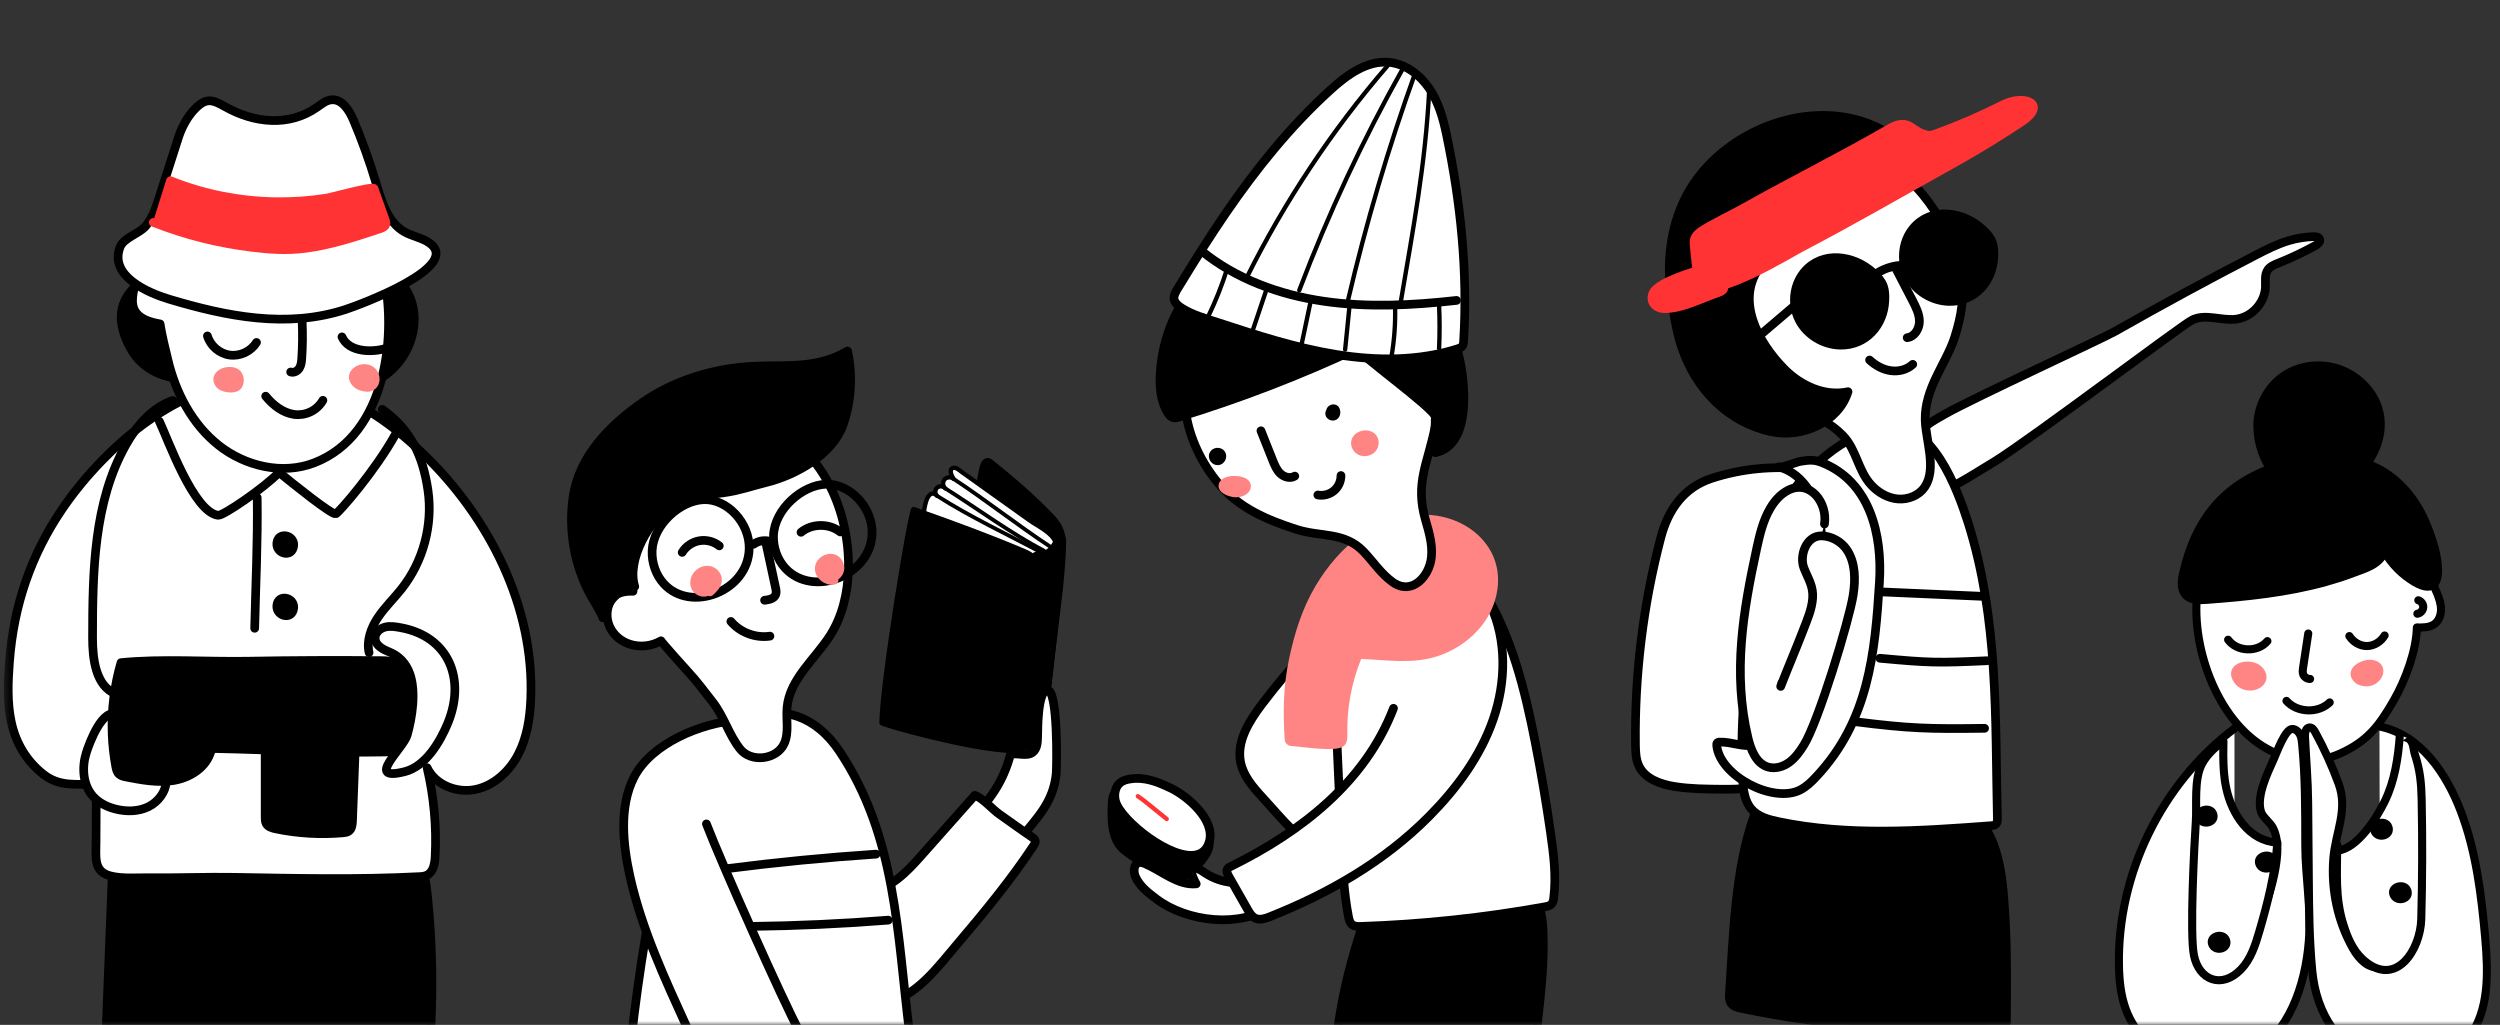 <svg width="322" height="132" viewBox="0 0 322 132" fill="none" xmlns="http://www.w3.org/2000/svg">
<rect x="0" y="0" width="322" height="132" fill="#333333" stroke="none"/>
<g id="Group">
<g id="Group 3">
<mask id="mask0" mask-type="alpha" maskUnits="userSpaceOnUse" x="0" y="0" width="322" height="132">
<rect id="Mask" x="0.5" width="321" height="132" fill="white"/>
</mask>
<g mask="url(#mask0)">
<g id="Group_2">
<g id="Group_3">
<g id="Group_4">
<path id="Path" d="M222.757 127.913C222.729 128.356 222.707 128.838 222.959 129.208C223.245 129.633 223.799 129.774 224.298 129.88C235.316 132.183 247.287 133.187 258.422 131.657C258.45 127.028 258.523 122.555 258.237 117.876C258.058 114.99 257.873 112.064 256.976 109.313C254.41 101.456 243.835 97.555 236.168 97.942C231.225 98.188 227.599 100.352 225.895 105.166C223.463 112.064 223.245 120.656 222.757 127.913Z" fill="black" stroke="black" stroke-width="1.121" stroke-linecap="round" stroke-linejoin="round"/>
<path id="Path_2" d="M232.486 60.455C228.451 59.951 224.309 60.355 220.448 61.615C216.895 62.776 214.861 65.634 213.925 69.198C211.638 77.896 210.534 86.907 210.646 95.902C210.658 96.849 210.691 97.83 211.106 98.682C211.907 100.329 213.886 101.019 215.696 101.304C217.719 101.624 219.776 101.635 221.827 101.652C224.001 101.663 226.305 101.646 228.148 100.492C229.768 99.483 230.777 97.751 231.617 96.037C235.776 87.535 237.182 77.946 237.636 68.492C237.715 66.872 237.76 65.213 237.266 63.672C236.56 61.481 234.61 60.719 232.486 60.455Z" fill="white" stroke="black" stroke-width="1.121" stroke-linecap="round" stroke-linejoin="round"/>
<g id="Group_5">
<path id="Path_3" d="M256.926 59.43C255.99 60.007 255.054 60.579 254.113 61.15C252.308 62.237 248.559 64.563 246.345 63.347C244.087 62.109 244.798 58.41 246.059 56.745C247.219 55.215 248.929 54.218 250.599 53.282C254.488 51.108 270.763 43.62 272.433 42.673C278.401 39.283 284.437 36.004 290.54 32.855C291.896 32.154 293.269 31.454 294.732 31.011C295.774 30.697 296.856 30.518 297.943 30.479C298.263 30.467 298.666 30.518 298.773 30.82C298.896 31.162 298.526 31.465 298.207 31.639C296.665 32.485 295.074 33.241 293.443 33.891C292.939 34.093 292.401 34.306 292.092 34.755C291.661 35.377 291.812 36.206 291.79 36.962C291.722 38.986 290.047 40.835 288.04 41.104C286.135 41.356 284.056 40.353 282.341 41.222C280.923 41.934 261.701 56.471 256.926 59.43Z" fill="white" stroke="black" stroke-width="1.121" stroke-linecap="round" stroke-linejoin="round"/>
<g id="Group_6">
<path id="Path_4" d="M227.481 70.33C228.075 68.519 228.81 66.76 229.746 65.101C232.385 60.41 237.412 55.921 242.815 54.941C248.805 53.853 252.123 63.067 253.479 67.281C257.436 79.784 256.965 92.483 257.262 105.395C257.268 105.659 257.262 105.956 257.077 106.146C256.915 106.309 256.657 106.337 256.427 106.353C247.304 107.032 238.04 107.698 229.084 105.832C227.812 105.569 226.473 105.205 225.61 104.235C224.668 103.176 224.517 101.652 224.45 100.239C224.259 96.311 224.365 92.371 224.758 88.459C225.133 84.727 225.234 80.888 225.856 77.195C226.237 74.88 226.747 72.566 227.481 70.33Z" fill="white" stroke="black" stroke-width="1.121" stroke-linecap="round" stroke-linejoin="round"/>
<path id="Path_5" d="M233.063 63.279C232.15 61.777 230.777 60.556 229.09 60.135C229.622 60.27 231.309 59.513 231.937 59.413C233.002 59.244 233.657 59.183 234.627 59.564C240.87 62.013 242.45 68.872 242.075 74.936C241.498 84.239 240.663 92.875 233.909 100.065C233.304 100.71 232.654 101.337 231.87 101.741C228.412 103.523 221.53 99.976 221.115 96.03C221.098 95.896 221.104 95.739 221.21 95.649C221.283 95.593 221.378 95.582 221.474 95.582C223.049 95.526 224.517 96.299 226.086 95.941C227.537 95.61 229.706 94.562 230.681 93.424C231.332 92.662 231.645 91.681 231.926 90.723C233.792 84.346 234.722 77.688 234.677 71.041C234.66 68.839 234.532 66.586 233.702 64.54C233.523 64.103 233.31 63.683 233.063 63.279Z" fill="white" stroke="black" stroke-width="1.121" stroke-linecap="round" stroke-linejoin="round"/>
</g>
<path id="Path_6" d="M252.543 35.225C253.065 38.095 252.672 40.605 251.742 43.492C250.672 46.809 247.881 49.981 247.965 54.072C248.021 56.656 249.489 60.377 247.909 62.719C247.175 63.812 245.779 64.373 244.462 64.266C243.145 64.16 241.923 63.454 241.027 62.484C239.295 60.618 239.149 57.967 237.384 56.123C235.815 54.481 233.691 53.478 231.64 52.576C227.123 50.592 225.032 48.143 222.936 43.704C220.246 38.005 220.471 30.86 224.068 25.681C227.302 21.03 233.909 18.317 239.48 19.578C245.824 21.013 250.66 27.979 252.246 33.914C252.364 34.368 252.465 34.799 252.543 35.225Z" fill="white" stroke="black" stroke-width="1.121" stroke-linecap="round" stroke-linejoin="round"/>
<path id="Path_7" d="M231.152 39.21C231.219 39.899 231.41 40.577 231.729 41.199C232.716 43.127 234.829 44.405 236.997 44.455C240.354 44.528 242.635 41.849 242.764 38.722C242.792 38.089 242.787 37.439 242.568 36.839C242.321 36.178 241.828 35.64 241.307 35.163C238.757 32.821 234.655 32.272 232.346 35.085C231.416 36.228 231.006 37.747 231.152 39.21Z" fill="black" stroke="black" stroke-width="1.121" stroke-linecap="round" stroke-linejoin="round"/>
<path id="Path_8" d="M245.185 33.577C245.252 34.267 245.443 34.945 245.762 35.567C246.749 37.495 248.861 38.772 251.03 38.823C254.387 38.896 256.668 36.217 256.797 33.09C256.825 32.456 256.819 31.806 256.601 31.207C256.354 30.545 255.861 30.007 255.34 29.531C252.79 27.189 248.688 26.639 246.379 29.453C245.443 30.59 245.039 32.115 245.185 33.577Z" fill="black" stroke="black" stroke-width="1.121" stroke-linecap="round" stroke-linejoin="round"/>
<path id="Path_9" d="M240.803 35.931C241.867 34.922 243.28 34.295 244.742 34.183" stroke="black" stroke-width="1.121" stroke-linecap="round" stroke-linejoin="round"/>
<path id="Path_10" d="M244.053 34.317C244.815 35.786 245.572 37.248 246.334 38.717C246.771 39.563 247.225 40.454 247.219 41.407C247.214 42.359 246.592 43.385 245.645 43.492" stroke="black" stroke-width="1.121" stroke-linecap="round" stroke-linejoin="round"/>
<path id="Path_11" d="M240.803 46.372C241.559 47.061 242.49 47.594 243.504 47.739C244.518 47.891 245.617 47.627 246.362 46.927" stroke="black" stroke-width="1.121" stroke-linecap="round" stroke-linejoin="round"/>
<path id="Path_12" d="M228.16 55.608C232.144 56.459 236.829 54.346 238.023 50.452C235.07 51.102 231.959 49.689 229.83 47.537C226.461 44.13 223.368 38.537 226.826 34.183C229.813 30.422 235.064 28.926 239.284 27.071C241.262 26.202 243.078 25.3 244.445 24.213C245.118 23.68 245.774 23.041 245.981 22.212C246.143 21.545 245.992 20.839 245.729 20.206C244.731 17.829 242.271 16.395 239.816 15.621C232.077 13.172 222.796 16.888 218.223 23.54C215.427 27.609 214.575 32.804 215.197 37.696C215.483 39.932 215.886 42.6 216.598 44.713C218.414 50.121 222.527 54.403 228.16 55.608Z" fill="black" stroke="black" stroke-width="1.121" stroke-linecap="round" stroke-linejoin="round"/>
<path id="Path_13" d="M216.828 39.35C218.38 38.89 219.944 38.15 221.345 37.674C221.625 37.579 221.944 37.439 222.023 37.147C222.068 36.979 222.023 36.805 221.973 36.637C221.804 36.06 221.597 35.494 221.35 34.945C221.227 34.665 221.065 34.368 220.773 34.278C220.555 34.211 220.319 34.289 220.106 34.368C218.767 34.855 217.377 35.197 216.06 35.741C215.203 36.094 213.241 36.884 212.882 37.82C212.451 38.957 213.353 39.753 214.373 39.753C215.175 39.759 215.998 39.596 216.828 39.35Z" fill="#FF3333" stroke="#FF3333" stroke-width="1.121" stroke-linecap="round" stroke-linejoin="round"/>
<path id="Path_14" d="M224.791 26.679C223.004 27.682 221.093 28.556 219.361 29.615C218.862 29.918 218.369 30.327 218.229 30.893C218.156 31.184 218.19 31.487 218.223 31.784C218.307 32.58 218.391 33.376 218.475 34.166C218.565 35.018 218.677 35.92 219.204 36.598C220.784 38.621 230.609 32.597 232.071 31.835C238.695 28.382 245.152 24.616 251.68 20.996C254.628 19.36 257.526 17.572 260.344 15.717C263.847 13.408 260.765 12.091 257.991 13.492C255.183 14.915 252.286 16.171 249.327 17.241C249.03 17.348 248.716 17.454 248.402 17.421C246.177 17.146 246.026 15.022 243.397 16.546C237.3 20.071 230.962 23.21 224.791 26.679Z" fill="#FF3333" stroke="#FF3333" stroke-width="1.121" stroke-linecap="round" stroke-linejoin="round"/>
<g id="Path_15">
<path d="M229.51 87.916C229.46 88.078 229.404 88.247 229.353 88.409C230.295 85.977 231.326 83.578 232.262 81.146C232.766 79.829 233.366 78.484 233.467 77.061C233.584 75.491 232.884 74.539 232.346 73.16C231.729 71.574 232.643 68.968 234.627 69.019C235.888 69.047 237.149 69.747 237.855 70.784C238.992 72.454 238.998 74.645 238.69 76.64C238.191 79.863 234.19 93.021 232.34 95.958C231.825 96.782 231.253 97.594 230.474 98.172C229.695 98.749 228.67 99.068 227.734 98.799C226.187 98.351 225.503 96.574 225.133 95.005C223.166 86.689 224.5 78.792 226.271 70.616C226.658 68.834 227.089 67.023 228.014 65.454C228.574 64.501 229.331 63.639 230.317 63.14C233.119 61.722 235.417 64.748 234.991 67.494" fill="white"/>
<path d="M229.51 87.916C229.46 88.078 229.404 88.247 229.353 88.409C230.295 85.977 231.326 83.578 232.262 81.146C232.766 79.829 233.366 78.484 233.467 77.061C233.584 75.491 232.884 74.539 232.346 73.16C231.729 71.574 232.643 68.968 234.627 69.019C235.888 69.047 237.149 69.747 237.855 70.784C238.992 72.454 238.998 74.645 238.69 76.64C238.191 79.863 234.19 93.021 232.34 95.958C231.825 96.782 231.253 97.594 230.474 98.172C229.695 98.749 228.67 99.068 227.734 98.799C226.187 98.351 225.503 96.574 225.133 95.005C223.166 86.689 224.5 78.792 226.271 70.616C226.658 68.834 227.089 67.023 228.014 65.454C228.574 64.501 229.331 63.639 230.317 63.14C233.119 61.722 235.417 64.748 234.991 67.494" stroke="black" stroke-width="1.121" stroke-linecap="round" stroke-linejoin="round"/>
</g>
<path id="Path_16" d="M242.428 76.242C247.83 76.478 250.1 76.578 255.502 76.814" stroke="black" stroke-width="1.121" stroke-linecap="round" stroke-linejoin="round"/>
<path id="Path_17" d="M242.131 84.783C248.475 85.371 249.551 85.394 255.912 85.102" stroke="black" stroke-width="1.121" stroke-linecap="round" stroke-linejoin="round"/>
<path id="Path_18" d="M238.864 92.943C245.987 93.845 248.436 93.901 255.615 93.806" stroke="black" stroke-width="1.121" stroke-linecap="round" stroke-linejoin="round"/>
</g>
<path id="Path_19" d="M232.598 38.128C229.79 40.521 226.977 42.914 224.169 45.312" stroke="black" stroke-width="1.121" stroke-linecap="round" stroke-linejoin="round"/>
</g>
<g id="Group_7">
<g id="Group_8">
<g id="Path_20">
<path d="M14.522 111.112C14.197 119.333 13.872 127.554 13.547 135.776C13.524 136.381 13.513 137.042 13.754 137.513C14.001 137.984 14.427 138.101 14.819 138.186C26.604 140.668 38.519 141.666 50.411 141.167C51.706 141.111 53.123 140.971 54.076 139.609C55.007 138.292 55.242 136.196 55.376 134.251C55.808 127.963 55.701 121.586 55.051 115.343C54.878 113.667 54.603 111.84 53.723 110.837C53.135 110.164 52.378 109.991 51.65 109.862C39.382 107.704 26.885 113.297 14.69 110.271" fill="black"/>
<path d="M14.522 111.112C14.197 119.333 13.872 127.554 13.547 135.776C13.524 136.381 13.513 137.042 13.754 137.513C14.001 137.984 14.427 138.101 14.819 138.186C26.604 140.668 38.519 141.666 50.411 141.167C51.706 141.111 53.123 140.971 54.076 139.609C55.007 138.292 55.242 136.196 55.376 134.251C55.808 127.963 55.701 121.586 55.051 115.343C54.878 113.667 54.603 111.84 53.723 110.837C53.135 110.164 52.378 109.991 51.65 109.862C39.382 107.704 26.885 113.297 14.69 110.271" stroke="black" stroke-width="1.121" stroke-linecap="round" stroke-linejoin="round"/>
</g>
<path id="Path_21" d="M7.987 65.6C4.053 71.4 1.772 77.868 1.217 85.248C1.021 87.838 0.909 90.466 1.453 93.005C2.03 95.683 3.397 97.987 5.544 99.696C7.629 101.355 9.797 100.991 12.398 100.996C12.386 103.423 12.381 105.855 12.37 108.282C12.364 110.428 12.017 112.238 14.202 112.81C15.771 113.219 17.71 113.028 19.319 113.051C22.934 113.096 26.554 112.939 30.169 113C38.076 113.141 46.023 113.32 53.931 112.916C54.3 112.9 54.676 112.877 55.007 112.709C55.825 112.3 56.004 111.229 56.049 110.316C56.245 106.483 55.892 102.616 55.012 98.878C56.06 101.091 58.823 102.179 61.222 101.686C63.62 101.192 65.598 99.365 66.731 97.197C67.868 95.028 68.255 92.54 68.361 90.096C68.882 78.221 63.037 66.648 54.463 58.41C49.974 54.089 44.549 50.48 38.429 49.253C28.751 47.313 19.56 52.654 13.053 59.402C11.137 61.386 9.45 63.448 7.987 65.6Z" fill="white" stroke="black" stroke-width="1.121" stroke-linecap="round" stroke-linejoin="round"/>
<path id="Path_22" d="M11.114 96.95C10.515 98.856 10.666 101.125 12.011 102.605C12.768 103.434 13.827 103.944 14.914 104.213C16.298 104.561 17.817 104.538 19.1 103.916C20.384 103.288 21.376 101.988 21.409 100.565C21.404 100.912 18.719 99.668 18.517 99.511C17.481 98.721 16.875 97.656 16.567 96.406C16.304 95.319 16.231 92.741 15.149 92.097C13.272 90.987 11.546 95.588 11.114 96.95Z" fill="white" stroke="black" stroke-width="1.121" stroke-linecap="round" stroke-linejoin="round"/>
<path id="Path_23" d="M14.449 94.54C14.499 95.935 14.656 97.325 14.908 98.698C14.976 99.068 15.065 99.46 15.34 99.713C15.586 99.942 15.94 100.015 16.27 100.083C18.271 100.469 20.322 100.856 22.328 100.531C24.34 100.206 26.335 99.018 27.047 97.107C27.131 96.871 27.221 96.614 27.434 96.49C27.579 96.412 27.753 96.412 27.916 96.417C35.1 96.563 42.324 97.006 49.542 96.855C49.985 96.843 50.467 96.821 50.815 96.541C51.168 96.249 51.285 95.762 51.358 95.313C51.717 93.15 53.42 87.019 51.016 85.467C50.473 85.114 49.789 85.097 49.145 85.091C43.428 85.035 37.712 85.058 32.001 85.164C26.632 85.259 20.894 84.822 15.586 85.349C14.718 88.325 14.337 91.441 14.449 94.54Z" fill="black" stroke="black" stroke-width="1.121" stroke-linecap="round" stroke-linejoin="round"/>
<g id="Path_24">
<path d="M34.153 95.611C34.153 98.828 34.153 102.044 34.153 105.267C34.153 105.541 34.159 105.833 34.288 106.079C34.512 106.505 35.044 106.657 35.515 106.757C38.362 107.352 41.299 107.52 44.196 107.262C44.431 107.239 44.678 107.211 44.88 107.088C45.317 106.819 45.384 106.219 45.401 105.71C45.519 102.588 45.636 99.466 45.754 96.35C45.76 96.165 45.765 95.964 45.648 95.818C45.502 95.633 45.238 95.611 45.003 95.605C41.226 95.504 37.449 95.409 33.671 95.308" fill="black"/>
<path d="M34.153 95.611C34.153 98.828 34.153 102.044 34.153 105.267C34.153 105.541 34.159 105.833 34.288 106.079C34.512 106.505 35.044 106.657 35.515 106.757C38.362 107.352 41.299 107.52 44.196 107.262C44.431 107.239 44.678 107.211 44.88 107.088C45.317 106.819 45.384 106.219 45.401 105.71C45.519 102.588 45.636 99.466 45.754 96.35C45.76 96.165 45.765 95.964 45.648 95.818C45.502 95.633 45.238 95.611 45.003 95.605C41.226 95.504 37.449 95.409 33.671 95.308" stroke="black" stroke-width="1.121" stroke-linecap="round" stroke-linejoin="round"/>
</g>
<path id="Path_25" d="M49.593 83.73C49.755 83.814 49.923 83.886 50.086 83.948C51.381 84.453 52.3 85.428 52.776 86.756C53.605 89.076 53.096 92.382 52.445 94.675C51.958 96.401 46.897 100.688 52.092 99.399C54.838 98.721 56.693 95.538 57.697 93.094C59.977 87.501 57.853 81.987 51.605 80.843C50.932 80.72 50.237 80.597 49.576 80.776C48.915 80.95 48.304 81.516 48.315 82.2C48.321 82.906 48.926 83.399 49.593 83.73Z" fill="white" stroke="black" stroke-width="1.121" stroke-linecap="round" stroke-linejoin="round"/>
<path id="Path_26" d="M20.529 54.274C21.662 56.672 24.957 65.975 28.101 66.373C28.74 66.452 34.103 62.781 35.941 60.842C37.886 62.428 42.711 66.312 43.249 66.177C43.58 66.093 48.309 60.696 50.966 55.882" stroke="black" stroke-width="1.121" stroke-linecap="round" stroke-linejoin="round"/>
<path id="Path_27" d="M37.785 70.509C38.16 69.024 36.07 68.425 35.711 69.686C35.28 71.188 37.42 71.944 37.785 70.509Z" fill="black" stroke="black" stroke-width="1.121" stroke-linecap="round" stroke-linejoin="round"/>
<path id="Path_28" d="M37.785 78.54C38.16 77.055 36.07 76.455 35.711 77.716C35.28 79.218 37.42 79.975 37.785 78.54Z" fill="black" stroke="black" stroke-width="1.121" stroke-linecap="round" stroke-linejoin="round"/>
<path id="Path_29" d="M33.128 64.087C33.212 69.697 32.931 75.295 32.803 80.922" stroke="black" stroke-width="1.121" stroke-linecap="round" stroke-linejoin="round"/>
<path id="Path_30" d="M22.256 51.584C19.582 52.481 17.627 54.806 16.237 57.261C12.05 64.67 11.933 73.62 11.921 82.132C11.921 84.929 12.331 88.376 14.931 89.401" stroke="black" stroke-width="1.121" stroke-linecap="round" stroke-linejoin="round"/>
<path id="Path_31" d="M49.234 52.722C52.899 55.316 54.48 58.724 55.124 63.168C55.769 67.612 54.513 72.308 51.728 75.833C50.736 77.089 49.565 78.204 48.679 79.532C47.788 80.86 47.189 82.497 47.536 84.055" stroke="black" stroke-width="1.121" stroke-linecap="round" stroke-linejoin="round"/>
</g>
<g id="Group_9">
<path id="Path_32" d="M16.029 43.15C16.248 43.766 16.55 44.416 16.959 45.111C18.338 47.465 20.888 48.67 23.556 48.816C24.789 48.883 31.587 46.288 31.654 46.339C34.377 48.367 37.51 49.948 40.878 50.379C44.246 50.811 47.861 49.981 50.383 47.712C52.905 45.442 54.099 41.631 52.871 38.465C52.373 37.181 51.515 36.055 50.551 35.074C48.063 32.547 44.728 30.865 41.22 30.355C36.815 29.722 32.371 30.888 28.106 32.171C22.323 33.908 13.575 36.212 16.029 43.15Z" fill="black" stroke="black" stroke-width="1.121" stroke-linecap="round" stroke-linejoin="round"/>
<path id="Path_33" d="M21.617 46.316C22.614 50.558 24.744 54.644 28.162 57.351C31.581 60.057 36.384 61.184 40.452 59.62C49.828 56.028 51.269 42.953 49.257 34.654C47.138 25.922 38.065 23.585 30.236 26.791C27.26 28.013 24.559 30.036 22.833 32.748C22.16 33.807 22.172 34.273 21.135 34.67C20.064 35.08 19.044 34.502 18.075 35.494C17.526 36.055 17.307 36.856 17.172 37.63C17.038 38.386 16.976 39.193 17.301 39.882C17.862 41.071 19.319 41.491 20.619 41.721C20.838 43.211 21.269 44.842 21.617 46.316Z" fill="white" stroke="black" stroke-width="1.121" stroke-linecap="round" stroke-linejoin="round"/>
<g id="Group_10">
<path id="Path_34" d="M26.716 43.268C27.098 44.551 28.28 45.56 29.603 45.733C30.931 45.913 32.332 45.246 33.038 44.108" stroke="black" stroke-width="1.121" stroke-linecap="round" stroke-linejoin="round"/>
<path id="Path_35" d="M44.045 43.391C44.93 45.386 47.906 45.409 49.682 44.882" stroke="black" stroke-width="1.121" stroke-linecap="round" stroke-linejoin="round"/>
</g>
<path id="Path_36" d="M38.917 41.44C38.99 43.01 38.973 44.579 38.866 46.148C38.838 46.585 38.794 47.033 38.564 47.409C38.334 47.784 37.863 48.053 37.437 47.913" stroke="black" stroke-width="1.121" stroke-linecap="round" stroke-linejoin="round"/>
<path id="Path_37" d="M34.221 51.029C35.201 52.234 36.473 53.176 37.869 53.377C39.264 53.579 40.794 52.946 41.59 51.562" stroke="black" stroke-width="1.121" stroke-linecap="round" stroke-linejoin="round"/>
<path id="Path_38" d="M40.861 13.795C41.422 13.403 41.982 12.932 42.666 12.859C44.05 12.713 44.986 14.204 45.53 15.487C46.645 18.121 47.614 20.817 48.433 23.563C49.145 25.962 49.929 28.646 52.115 29.873C53.073 30.411 54.205 30.596 55.135 31.179C59.994 34.239 46.247 39.294 44.504 39.86C36.933 42.331 29.143 40.74 21.807 38.543C19.084 37.725 14.034 35.578 15.458 31.835C15.917 30.624 17.935 30.103 18.77 29.117C19.7 28.018 20.154 26.522 20.585 25.183C21.381 22.694 22.183 20.206 22.979 17.718C23.399 16.407 24.155 14.989 25.125 14.008C26.588 12.523 27.378 12.837 29.037 13.767C32.735 15.841 37.213 16.367 40.861 13.795Z" fill="white" stroke="black" stroke-width="1.121" stroke-linecap="round" stroke-linejoin="round"/>
<g id="Group_11">
<path id="Path_39" d="M28.045 48.877C28.039 49.213 28.258 49.527 28.543 49.706C28.829 49.886 29.171 49.947 29.507 49.981C29.855 50.009 30.236 49.998 30.516 49.785C30.953 49.454 30.931 48.574 30.567 48.177C29.961 47.504 28.061 47.829 28.045 48.877Z" fill="#FF8585" stroke="#FF8585" stroke-width="1.121" stroke-linecap="round" stroke-linejoin="round"/>
<path id="Path_40" d="M46.37 47.56C45.586 47.835 45.087 48.664 45.978 49.443C46.247 49.678 46.6 49.785 46.942 49.852C47.177 49.897 47.424 49.931 47.654 49.847C48.528 49.527 48.517 48.3 47.828 47.762C47.396 47.426 46.836 47.398 46.37 47.56Z" fill="#FF8585" stroke="#FF8585" stroke-width="1.121" stroke-linecap="round" stroke-linejoin="round"/>
</g>
</g>
<g id="Path_41">
<path d="M19.75 28.646C23.982 30.299 28.017 31.308 32.506 31.863C34.809 32.149 37 32.289 39.337 31.986C42.627 31.56 45.793 30.507 48.943 29.464C49.245 29.363 49.587 29.223 49.682 28.921C49.75 28.713 49.671 28.489 49.598 28.288C49.122 26.954 48.646 25.62 48.164 24.286C48.035 23.933 42.717 25.413 42.178 25.497C39.948 25.855 37.684 26.018 35.425 25.979C30.824 25.9 26.235 24.998 21.959 23.277C21.437 24.953 20.91 26.629 20.389 28.304" fill="#FF3333"/>
<path d="M19.75 28.646C23.982 30.299 28.017 31.308 32.506 31.863C34.809 32.149 37 32.289 39.337 31.986C42.627 31.56 45.793 30.507 48.943 29.464C49.245 29.363 49.587 29.223 49.682 28.921C49.75 28.713 49.671 28.489 49.598 28.288C49.122 26.954 48.646 25.62 48.164 24.286C48.035 23.933 42.717 25.413 42.178 25.497C39.948 25.855 37.684 26.018 35.425 25.979C30.824 25.9 26.235 24.998 21.959 23.277C21.437 24.953 20.91 26.629 20.389 28.304" stroke="#FF3333" stroke-width="1.121" stroke-linecap="round" stroke-linejoin="round"/>
</g>
</g>
<g id="Group_12">
<g id="Group_13">
<g id="Group_14">
<path id="Path_42" d="M297.971 63.801C293.942 63.695 290.714 59.615 290.674 54.885C290.652 52.374 291.93 49.948 293.807 48.541C295.685 47.134 298.089 46.708 300.314 47.168C303.396 47.801 306.31 50.435 306.68 53.887C307.039 57.2 305.038 60.349 302.539 62.204C300.992 63.364 299.428 63.84 297.971 63.801Z" fill="black" stroke="black" stroke-width="0.88" stroke-linecap="round" stroke-linejoin="round"/>
<g id="Group_15">
<path id="Path_43" d="M308.328 90.186C309.807 87.619 311.236 83.792 311.292 80.816C312.01 80.832 312.895 80.844 313.517 80.412C314.111 80.003 314.397 79.252 314.403 78.529C314.408 77.806 314.173 77.106 313.904 76.439C312.817 73.738 311.287 71.653 309.095 69.921C307.336 68.531 306.047 66.693 303.794 65.802C299.518 64.11 294.581 64.547 290.613 66.979C288.993 67.971 287.603 69.299 286.511 70.846C286.001 71.569 285.659 72.807 285.065 73.407C283.91 74.573 283.367 73.984 283.098 75.705C281.977 82.788 285.412 92.797 291.969 96.429C295.023 98.121 298.167 98.503 301.39 97.062C304.926 95.471 306.428 93.492 308.328 90.186Z" fill="white" stroke="black" stroke-width="1.04" stroke-linecap="round" stroke-linejoin="round"/>
<path id="Path_44" d="M286.981 82.396C288.125 83.971 290.792 84.066 292.042 82.575" stroke="black" stroke-width="1.04" stroke-linecap="round" stroke-linejoin="round"/>
<path id="Path_45" d="M302.595 81.925C303.116 82.732 304.001 83.225 304.887 83.209C305.772 83.192 306.641 82.671 307.14 81.847" stroke="black" stroke-width="1.04" stroke-linecap="round" stroke-linejoin="round"/>
<path id="Path_46" d="M297.304 81.595C297.08 83.063 296.862 84.531 296.637 86C296.593 86.308 296.548 86.622 296.671 86.913C296.794 87.204 297.147 87.462 297.54 87.445" stroke="black" stroke-width="1.04" stroke-linecap="round" stroke-linejoin="round"/>
<path id="Path_47" d="M294.497 90.275C295.881 91.822 298.576 91.917 300.067 90.472" stroke="black" stroke-width="1.04" stroke-linecap="round" stroke-linejoin="round"/>
<path id="Path_48" d="M288.242 87.687C288.584 88.152 289.167 88.404 289.744 88.426C290.927 88.466 292.019 87.434 291.011 86.314C289.991 85.17 286.813 85.748 288.242 87.687Z" fill="#FF8585" stroke="#FF8585" stroke-width="1.04" stroke-linecap="round" stroke-linejoin="round"/>
<path id="Path_49" d="M304.36 87.832C306.31 88.286 307.403 85.641 305.369 85.501C304.326 85.428 302.443 86.431 303.676 87.529C303.867 87.703 304.119 87.776 304.36 87.832Z" fill="#FF8585" stroke="#FF8585" stroke-width="1.04" stroke-linecap="round" stroke-linejoin="round"/>
</g>
<path id="Path_50" d="M313.635 75.111C314.005 74.595 314.089 73.687 313.971 72.589C313.82 71.126 313.321 69.573 312.805 68.201C311.679 65.202 309.88 62.568 307.151 60.825C303.021 58.191 297.271 58.662 292.944 60.153C286.286 62.451 282.705 67.063 281.187 73.85C280.968 74.813 280.856 75.962 281.54 76.674C282.184 77.347 283.249 77.33 284.179 77.263C289.346 76.881 294.553 76.355 299.557 74.965C300.74 74.634 301.905 74.264 303.054 73.827C304.623 73.227 306.394 72.796 307.134 71.103C308.059 72.678 309.381 74.012 310.95 74.948C312.346 75.777 313.192 75.716 313.635 75.111Z" fill="black" stroke="black" stroke-width="1.04" stroke-linecap="round" stroke-linejoin="round"/>
</g>
<path id="Path_51" d="M311.477 77.313C311.864 77.431 312.139 77.829 312.111 78.232C312.083 78.636 311.752 78.989 311.354 79.05" stroke="black" stroke-width="1.04" stroke-linecap="round" stroke-linejoin="round"/>
</g>
<g id="Path_52">
<path d="M287.8 93.823C278.424 100.901 272.696 112.602 272.92 124.36C272.96 126.288 273.15 128.238 273.823 130.043C274.943 133.069 277.437 135.552 280.464 136.667C283.49 137.782 287.004 137.496 289.817 135.922C294.822 133.114 296.918 126.949 297.377 121.233C297.719 116.979 296.929 113.012 296.923 108.825C296.918 104.499 296.934 100.206 296.525 95.913C296.486 95.482 296.441 95.044 296.256 94.652C296.071 94.26 295.713 93.924 295.281 93.89C294.34 93.811 293.213 97.006 292.854 97.796C292.047 99.584 290.59 102.577 291.218 104.549C291.453 105.3 292.451 105.95 292.804 106.718C293.437 108.08 293.387 109.559 293.202 111.016C292.664 115.287 290.293 120.975 287.805 124.517" fill="white"/>
<path d="M287.8 93.823C278.424 100.901 272.696 112.602 272.92 124.36C272.96 126.288 273.15 128.238 273.823 130.043C274.943 133.069 277.437 135.552 280.464 136.667C283.49 137.782 287.004 137.496 289.817 135.922C294.822 133.114 296.918 126.949 297.377 121.233C297.719 116.979 296.929 113.012 296.923 108.825C296.918 104.499 296.934 100.206 296.525 95.913C296.486 95.482 296.441 95.044 296.256 94.652C296.071 94.26 295.713 93.924 295.281 93.89C294.34 93.811 293.213 97.006 292.854 97.796C292.047 99.584 290.59 102.577 291.218 104.549C291.453 105.3 292.451 105.95 292.804 106.718C293.437 108.08 293.387 109.559 293.202 111.016C292.664 115.287 290.293 120.975 287.805 124.517" stroke="black" stroke-width="1.04" stroke-linecap="round" stroke-linejoin="round"/>
</g>
<g id="Path_53">
<path d="M306.473 93.571C311.825 94.647 315.126 99.719 316.941 104.465C318.931 109.672 319.603 115.276 320.097 120.83C320.489 125.274 320.646 130.161 317.939 133.708C315.445 136.975 310.771 138.259 306.854 137.015C301.244 135.238 298.358 130.62 297.82 125.055C297.439 121.104 297.405 117.131 297.371 113.163C297.343 109.89 297.315 106.617 297.287 103.345C297.265 100.531 297.013 97.69 296.878 94.871C296.856 94.378 296.985 93.7 297.484 93.694C297.814 93.689 298.044 94.019 298.201 94.311C299.361 96.434 300.364 98.643 301.205 100.918C302.471 104.342 300.801 107.172 300.532 110.624C300.218 114.62 301.087 118.717 303.077 122.203C303.816 123.508 305.094 124.887 306.551 124.517" fill="white"/>
<path d="M306.473 93.571C311.825 94.647 315.126 99.719 316.941 104.465C318.931 109.672 319.603 115.276 320.097 120.83C320.489 125.274 320.646 130.161 317.939 133.708C315.445 136.975 310.771 138.259 306.854 137.015C301.244 135.238 298.358 130.62 297.82 125.055C297.439 121.104 297.405 117.131 297.371 113.163C297.343 109.89 297.315 106.617 297.287 103.345C297.265 100.531 297.013 97.69 296.878 94.871C296.856 94.378 296.985 93.7 297.484 93.694C297.814 93.689 298.044 94.019 298.201 94.311C299.361 96.434 300.364 98.643 301.205 100.918C302.471 104.342 300.801 107.172 300.532 110.624C300.218 114.62 301.087 118.717 303.077 122.203C303.816 123.508 305.094 124.887 306.551 124.517" stroke="black" stroke-width="1.04" stroke-linecap="round" stroke-linejoin="round"/>
</g>
<path id="Path_54" d="M304.573 123.783C304.478 123.705 304.382 123.615 304.281 123.525C303.037 122.376 302.354 120.746 301.844 119.132C300.723 115.59 301.031 112.463 301.031 108.803C301.042 109.061 301.053 109.313 301.065 109.571C303.687 109.279 306.131 105.306 307.156 103.21C308.445 100.57 308.888 97.6 309.101 94.669C309.101 94.647 310.222 95.118 310.317 95.202C310.917 95.728 310.805 96.474 311.046 97.197C311.696 99.186 311.864 100.823 311.909 102.952C312.015 108.097 311.998 113.247 311.858 118.397C311.741 122.348 308.647 127.19 304.573 123.783Z" fill="white" stroke="black" stroke-width="1.04" stroke-linecap="round" stroke-linejoin="round"/>
<path id="Path_55" d="M286.359 97.219C286.359 96.636 286.365 96.053 286.376 95.471C285.294 96.25 284.28 97.174 283.641 98.346C282.548 100.335 282.974 103.597 282.823 105.838C282.621 108.775 282.022 120.309 282.582 123.06C283.226 126.232 286.135 127.431 288.629 124.865C289.89 123.565 290.473 121.766 290.983 120.023C292.087 116.268 293.051 112.44 293.325 108.534C289.626 108.304 287.452 104.824 286.746 101.54C286.432 100.133 286.365 98.676 286.359 97.219Z" fill="white" stroke="black" stroke-width="1.04" stroke-linecap="round" stroke-linejoin="round"/>
</g>
<g id="Group_16">
<g id="Group_17">
<g id="Group_18">
<path id="Path_56" d="M162.585 102.688C165.017 105.328 167.371 108.399 170.66 110.019C177.711 113.488 180.44 102.19 180.899 97.336C181.213 94.03 182.788 75.491 176.063 77.52C175.211 77.778 174.471 78.305 173.765 78.837C171.888 80.26 170.218 81.824 168.604 83.528C166.429 85.825 164.384 88.252 162.478 90.779C160.859 92.937 159.262 95.504 159.783 98.155C160.13 99.92 161.363 101.36 162.585 102.688Z" fill="white" stroke="black" stroke-width="1.121" stroke-linecap="round" stroke-linejoin="round"/>
<path id="Path_57" d="M173.149 133.523C181.09 133.618 188.969 134.419 196.899 133.086C197.208 133.035 197.544 132.974 197.751 132.738C197.931 132.531 197.97 132.239 198.003 131.965C198.452 128.019 198.906 124.057 198.754 120.089C198.687 118.302 198.446 116.408 197.303 115.034C196.703 114.317 195.896 113.796 195.033 113.426C193.279 112.675 191.34 112.518 189.435 112.389C186.627 112.199 183.724 112.059 181.073 113C176.999 114.446 176.119 117.119 174.914 120.981C173.692 124.898 172.762 128.91 172.246 132.979C172.23 133.114 172.218 133.265 172.297 133.371C172.392 133.5 172.577 133.512 172.734 133.512C172.874 133.517 173.009 133.517 173.149 133.523Z" fill="black" stroke="black" stroke-width="1.121" stroke-linecap="round" stroke-linejoin="round"/>
<path id="Path_58" d="M172.118 82.104C171.624 85.926 171.949 90.04 172.101 93.374C172.325 98.401 172.555 103.434 172.779 108.461C172.925 111.672 173.07 114.9 173.681 118.061C173.754 118.436 173.849 118.84 174.146 119.081C174.46 119.338 174.903 119.338 175.306 119.322C183.259 119.053 191.189 118.206 199.018 116.789C199.304 116.738 199.612 116.671 199.819 116.464C200.032 116.251 200.088 115.931 200.122 115.628C200.464 112.854 200.116 110.052 199.718 107.284C199.158 103.383 198.502 99.5 197.74 95.638C196.406 88.829 194.714 81.947 191.06 76.046C188.202 71.428 183.864 69.186 178.59 71.686C174.342 73.709 172.689 77.716 172.118 82.104Z" fill="white" stroke="black" stroke-width="1.121" stroke-linecap="round" stroke-linejoin="round"/>
<g id="Group_19">
<g id="Group_20">
<g id="Group_21">
<path id="Path_59" d="M155.406 107.116C155.075 106.348 154.548 105.636 154.044 105.104C151.657 102.593 148.204 101.478 144.932 101.59C144.539 101.601 144.119 101.641 143.811 101.887C143.368 102.24 143.273 102.902 143.245 103.501C143.149 105.558 143.127 108.158 144.859 109.526C146.669 110.955 148.698 112.07 150.822 112.804C151.158 112.922 151.5 113.028 151.847 113.017C153.091 112.984 154.789 110.944 155.417 109.862C155.916 109.01 155.798 108.024 155.406 107.116Z" fill="black" stroke="black" stroke-width="1.121" stroke-linecap="round" stroke-linejoin="round"/>
<path id="Path_60" d="M154.195 110.075C154.929 109.873 155.484 109.357 155.759 108.416C156.571 105.597 152.906 102.503 150.766 101.495C149.079 100.699 147.442 100.032 145.537 100.335C145.105 100.402 144.663 100.52 144.315 100.789C143.609 101.327 143.446 102.369 143.687 103.226C144.377 105.709 150.978 110.955 154.195 110.075Z" fill="white" stroke="black" stroke-width="1.121" stroke-linecap="round" stroke-linejoin="round"/>
</g>
<path id="Path_61" d="M150.272 105.485C149.437 104.807 148.597 104.128 147.762 103.456C147.369 103.142 146.977 102.823 146.557 102.554" stroke="#FF3333" stroke-width="0.56" stroke-linecap="round" stroke-linejoin="round"/>
</g>
<g id="Path_62">
<path d="M163.891 116.643C159.755 119.585 152.901 118.739 148.995 115.825C147.907 115.012 146.77 114.143 146.232 112.894C145.952 112.238 146.019 111.246 146.719 111.1C146.977 111.05 147.246 111.145 147.487 111.246C149.69 112.188 151.69 114.065 154.072 113.841C153.697 113.224 153.45 112.529 153.355 111.812C154.016 111.594 154.677 112.081 155.26 112.468C157.334 113.835 160.085 114.099 162.383 113.146" fill="white"/>
<path d="M163.891 116.643C159.755 119.585 152.901 118.739 148.995 115.825C147.907 115.012 146.77 114.143 146.232 112.894C145.952 112.238 146.019 111.246 146.719 111.1C146.977 111.05 147.246 111.145 147.487 111.246C149.69 112.188 151.69 114.065 154.072 113.841C153.697 113.224 153.45 112.529 153.355 111.812C154.016 111.594 154.677 112.081 155.26 112.468C157.334 113.835 160.085 114.099 162.383 113.146" stroke="black" stroke-width="1.121" stroke-linecap="round" stroke-linejoin="round"/>
</g>
<g id="Path_63">
<path d="M179.481 91.228C175.828 100.721 167.612 107.121 158.488 111.616C158.348 111.683 158.202 111.756 158.118 111.885C157.917 112.171 158.09 112.558 158.258 112.86C159.077 114.295 159.895 115.729 160.707 117.164C160.954 117.601 161.234 118.061 161.688 118.274C162.26 118.537 162.927 118.324 163.51 118.094C171.103 115.079 178.271 110.994 184.077 105.132C187.619 101.556 190.69 97.392 192.332 92.629C193.974 87.871 194.092 82.457 191.956 77.895" fill="white"/>
<path d="M179.481 91.228C175.828 100.721 167.612 107.121 158.488 111.616C158.348 111.683 158.202 111.756 158.118 111.885C157.917 112.171 158.09 112.558 158.258 112.86C159.077 114.295 159.895 115.729 160.707 117.164C160.954 117.601 161.234 118.061 161.688 118.274C162.26 118.537 162.927 118.324 163.51 118.094C171.103 115.079 178.271 110.994 184.077 105.132C187.619 101.556 190.69 97.392 192.332 92.629C193.974 87.871 194.092 82.457 191.956 77.895" stroke="black" stroke-width="1.121" stroke-linecap="round" stroke-linejoin="round"/>
</g>
</g>
<g id="Group_22">
<path id="Path_64" d="M166.25 95.51C166.323 95.532 166.407 95.538 166.491 95.543C167.511 95.582 172.37 96.367 172.829 95.543C172.992 95.252 172.981 94.904 172.975 94.574C172.902 91.234 173.507 87.882 174.752 84.783C174.819 84.615 174.897 84.441 175.06 84.357C175.172 84.301 175.312 84.301 175.441 84.312C178.663 84.458 182.043 85.007 185.159 83.926C188.174 82.878 190.83 80.58 191.884 77.571C193.946 71.675 189.429 67.124 183.819 66.861C177.688 66.57 172.902 70.767 169.926 75.755C168.228 78.607 167.259 81.774 166.575 85.007C165.852 88.437 165.802 91.637 166.02 95.106C166.026 95.218 166.037 95.342 166.115 95.426C166.143 95.465 166.194 95.487 166.25 95.51Z" fill="#FF8585" stroke="#FF8585" stroke-width="1.121" stroke-linecap="round" stroke-linejoin="round"/>
<g id="Group_23">
<path id="Path_65" d="M156.997 62.338C159.626 65.454 163.19 66.962 166.978 68.183C170.15 69.204 173.177 68.458 175.659 71.075C176.904 72.387 177.918 73.95 179.397 74.993C181.863 76.73 184.111 74.247 184.363 71.776C184.531 70.162 184.066 68.553 183.612 66.996C182.211 62.204 183.926 59.66 184.833 55.008C185.428 51.954 184.862 49.314 183.511 46.523C177.996 35.113 162.478 32.334 154.817 43.581C150.822 49.454 152.548 57.059 156.997 62.338Z" fill="white" stroke="black" stroke-width="1.121" stroke-linecap="round" stroke-linejoin="round"/>
<path id="Path_66" d="M149.931 44.685C149.695 45.699 149.533 46.759 149.454 47.846C149.32 49.695 149.432 51.662 150.446 53.215C150.614 53.467 150.822 53.725 151.119 53.803C151.365 53.865 151.623 53.792 151.864 53.719C159.732 51.309 167.427 48.345 174.875 44.853C174.337 45.19 184.873 52.654 184.867 53.708C184.856 55.232 184.766 56.79 184.873 58.303C189.524 57.328 188.762 49.415 187.905 45.856C185.926 37.629 179.14 29.66 170.167 29.604C160.366 29.531 152.055 35.533 149.931 44.685Z" fill="black" stroke="black" stroke-width="1.121" stroke-linecap="round" stroke-linejoin="round"/>
</g>
</g>
</g>
<g id="Group_24">
<path id="Path_67" d="M188.515 43.956C188.504 44.169 188.482 44.394 188.359 44.567C188.218 44.764 187.972 44.853 187.742 44.926C182.726 46.512 177.318 46.501 172.129 45.66C166.939 44.825 161.912 43.189 156.919 41.558C155.378 41.053 153.685 40.594 152.295 39.737C150.497 38.627 151.259 37.876 152.228 36.279C154.044 33.297 155.905 30.344 157.877 27.463C161.806 21.736 166.188 16.277 171.339 11.598C173.463 9.67 176.029 7.77 178.887 8.028C181.017 8.219 182.894 9.631 184.094 11.402C185.287 13.173 185.887 15.274 186.319 17.37C188.14 26.152 189.065 34.934 188.515 43.956Z" fill="white" stroke="black" stroke-width="1.121" stroke-linecap="round" stroke-linejoin="round"/>
<path id="Path_68" d="M154.75 32.311C159.189 35.937 164.782 37.96 170.453 38.795C176.125 39.63 181.902 39.328 187.602 38.694" stroke="black" stroke-width="1.121" stroke-linecap="round" stroke-linejoin="round"/>
<path id="Path_69" d="M158.04 34.665C157.378 36.772 156.56 38.828 155.596 40.812" stroke="black" stroke-width="0.56" stroke-linecap="round" stroke-linejoin="round"/>
<path id="Path_70" d="M163.224 36.985C162.574 38.913 161.929 40.841 161.279 42.768" stroke="black" stroke-width="0.56" stroke-linecap="round" stroke-linejoin="round"/>
<path id="Path_71" d="M168.85 38.632C168.458 40.504 168.06 42.37 167.668 44.242" stroke="black" stroke-width="0.56" stroke-linecap="round" stroke-linejoin="round"/>
<path id="Path_72" d="M173.832 39.26C173.642 41.182 173.451 43.099 173.255 45.021" stroke="black" stroke-width="0.56" stroke-linecap="round" stroke-linejoin="round"/>
<path id="Path_73" d="M179.689 39.613C179.739 41.732 179.582 43.861 179.218 45.952" stroke="black" stroke-width="0.56" stroke-linecap="round" stroke-linejoin="round"/>
<path id="Path_74" d="M185.349 39.232C185.439 41.104 185.439 42.981 185.355 44.853" stroke="black" stroke-width="0.56" stroke-linecap="round" stroke-linejoin="round"/>
<path id="Path_75" d="M160.573 35.758C165.443 25.967 171.54 16.793 178.68 8.516" stroke="black" stroke-width="0.56" stroke-linecap="round" stroke-linejoin="round"/>
<path id="Path_76" d="M180.731 8.756C175.564 17.947 171.086 27.525 167.348 37.383" stroke="black" stroke-width="0.56" stroke-linecap="round" stroke-linejoin="round"/>
<path id="Path_77" d="M182.261 9.44C178.831 18.996 175.951 28.741 173.636 38.627" stroke="black" stroke-width="0.56" stroke-linecap="round" stroke-linejoin="round"/>
<path id="Path_78" d="M184.094 11.396C183.617 21.136 181.992 29.57 180.367 39.182" stroke="black" stroke-width="0.56" stroke-linecap="round" stroke-linejoin="round"/>
</g>
<path id="Path_79" d="M162.411 55.484C162.915 56.745 163.414 58.012 163.919 59.273C164.165 59.895 164.429 60.545 164.922 61.005C165.409 61.464 166.2 61.683 166.766 61.324" stroke="black" stroke-width="1.121" stroke-linecap="round" stroke-linejoin="round"/>
<path id="Path_80" d="M169.741 63.756C170.47 63.891 171.254 63.678 171.821 63.201C172.387 62.725 172.723 61.991 172.717 61.251" stroke="black" stroke-width="1.121" stroke-linecap="round" stroke-linejoin="round"/>
<path id="Path_81" d="M177.01 56.969C176.999 56.7 176.892 56.42 176.679 56.252C175.822 55.585 174.169 56.303 174.667 57.491C175.161 58.673 177.072 58.275 177.01 56.969Z" fill="#FF8585" stroke="#FF8585" stroke-width="1.121" stroke-linecap="round" stroke-linejoin="round"/>
<path id="Path_82" d="M158.858 61.862C157.406 61.907 156.824 62.91 158.651 63.414C160.326 63.879 161.582 62.148 159.39 61.884C159.2 61.867 159.021 61.856 158.858 61.862Z" fill="#FF8585" stroke="#FF8585" stroke-width="1.121" stroke-linecap="round" stroke-linejoin="round"/>
</g>
<path id="Path_83" d="M156.308 58.538C156.482 58.18 157.07 58.135 157.294 58.466C157.519 58.796 157.266 59.323 156.869 59.357C156.465 59.385 156.134 58.897 156.308 58.538" stroke="black" stroke-width="1.121" stroke-linecap="round" stroke-linejoin="round"/>
<path id="Path_84" d="M171.277 53.158C171.148 53.45 171.596 53.736 171.86 53.562C172.123 53.388 172.129 52.979 171.955 52.716C171.748 52.536 171.361 52.716 171.361 52.985" stroke="black" stroke-width="1.121" stroke-linecap="round" stroke-linejoin="round"/>
</g>
<g id="Group_25">
<g id="Group_26">
<g id="Group_27">
<path id="Path_85" d="M134.743 91.357C135.561 85.276 136.167 79.168 136.705 73.054C136.923 70.582 137.64 68.727 135.55 66.53C133.185 64.042 130.45 61.7 127.687 59.475C127.598 59.402 127.497 59.323 127.379 59.29C126.97 59.166 126.667 59.542 126.555 59.856C125.782 61.963 122.935 85.108 122.15 90.343C122.044 91.043 121.943 91.766 122.24 92.455C122.845 93.856 125.395 93.991 126.931 94.422C128.304 94.809 129.705 95.151 131.044 95.56C132.036 95.863 132.759 96.378 133.667 95.504C134.216 94.977 134.34 94.243 134.44 93.548C134.541 92.82 134.642 92.085 134.743 91.357Z" fill="black" stroke="black" stroke-width="0.56" stroke-linecap="round" stroke-linejoin="round"/>
<path id="Path_86" d="M133.807 92.355C134.625 86.274 135.231 80.165 135.769 74.051C135.881 72.757 136.357 71.171 135.959 69.887C135.567 68.626 133.678 67.791 132.613 67.029C129.699 64.95 126.78 62.865 123.865 60.786C123.585 60.59 123.098 60.108 122.7 60.293C122.19 60.528 122.604 61.352 122.829 61.688C122.515 61.397 121.966 61.419 121.674 61.733C121.383 62.047 121.411 62.602 121.73 62.888C121.484 62.591 120.979 62.551 120.693 62.815C120.408 63.078 120.396 63.583 120.677 63.852C119.931 63.117 119.444 63.98 119.253 64.692C119.119 65.174 118.838 66.138 119.247 66.53C119.427 66.704 119.785 66.659 119.914 66.906C120.054 67.186 119.802 67.903 119.757 68.206C119.483 69.994 119.231 71.782 118.995 73.575C118.525 77.162 118.115 80.754 117.723 84.352C117.549 85.971 117.376 87.591 117.208 89.205C117.062 90.606 116.955 92.175 117.835 93.279C118.726 94.4 128.78 96.154 130.12 96.563C131.112 96.866 131.835 97.382 132.742 96.507C133.292 95.981 133.415 95.246 133.516 94.551C133.605 93.812 133.706 93.083 133.807 92.355Z" fill="white" stroke="black" stroke-width="0.56" stroke-linecap="round" stroke-linejoin="round"/>
<path id="Path_87" d="M132.843 71.944C132.019 73.452 131.93 77.1 131.773 78.232C131.403 80.883 131.056 83.534 130.73 86.19C130.433 88.589 130.148 90.993 129.946 93.403C129.918 93.756 129.464 96.463 129.901 96.67C130.176 96.799 130.495 96.743 130.792 96.681C132.389 96.367 133.46 95.981 134.222 94.411C134.653 93.526 134.631 92.209 134.76 91.256C135.057 89.043 135.315 86.823 135.567 84.598C136.122 79.7 136.934 74.679 137.041 69.764C137.046 69.501 137.013 69.17 136.766 69.069C136.458 68.946 136.189 69.299 136.043 69.596C135.673 70.325 135.152 71.109 134.34 71.227C134.043 71.272 133.734 71.221 133.454 71.322C133.213 71.417 133.011 71.636 132.843 71.944Z" fill="black" stroke="black" stroke-width="0.56" stroke-linecap="round" stroke-linejoin="round"/>
<path id="Path_88" d="M131.958 70.991C127.261 68.996 122.515 67.264 117.667 65.561C117.28 65.421 113.548 88.224 113.542 93.133C113.542 93.324 125.048 96.608 130.445 96.72C131.481 88.796 132.642 80.877 133.314 72.925C133.342 72.527 133.359 72.106 133.112 71.753C132.871 71.395 132.401 71.182 131.958 70.991Z" fill="black" stroke="black" stroke-width="0.56" stroke-linecap="round" stroke-linejoin="round"/>
<path id="Path_89" d="M135.236 70.386C131.274 67.802 126.785 64.272 122.823 61.683" stroke="black" stroke-width="0.5" stroke-linecap="round" stroke-linejoin="round"/>
<path id="Path_90" d="M134.452 70.93C130.26 68.733 126.012 65.6 121.725 62.882" stroke="black" stroke-width="0.5" stroke-linecap="round" stroke-linejoin="round"/>
<path id="Path_91" d="M134.104 71.142C130.03 68.979 124.835 66.525 120.665 63.846" stroke="black" stroke-width="0.5" stroke-linecap="round" stroke-linejoin="round"/>
</g>
<path id="Path_92" d="M108.723 128.171C105.702 127.885 103.343 125.733 101.409 123.581C99.397 121.345 97.161 119.585 95.856 116.8C98.047 115.096 100.294 113.465 102.586 111.913C102.788 111.773 103.029 111.627 103.27 111.689C103.404 111.723 103.511 111.818 103.617 111.908C104.441 112.63 105.259 113.348 106.083 114.071C107.165 115.018 108.291 115.987 109.67 116.391C112.5 117.215 115.325 114.188 117.297 112.541C119.909 110.361 122.375 108.013 124.84 105.67C127.486 103.171 129.206 100.699 130.148 97.18C131.078 96.916 132.204 97.488 132.989 96.916C133.583 96.479 133.628 95.633 133.645 94.893C133.667 94.047 133.617 89.098 134.855 88.885C136.307 88.633 136.116 98.878 136.038 99.679C135.662 103.339 133.6 105.306 131.347 108.091C127.766 112.524 124.129 116.912 120.447 121.261C117.196 125.083 114.355 128.698 108.723 128.171Z" fill="white" stroke="black" stroke-width="1.121" stroke-linecap="round" stroke-linejoin="round"/>
<g id="Path_93">
<path d="M111.816 114.838C114.618 114.592 116.765 112.339 118.637 110.232C120.94 107.637 123.249 105.037 125.552 102.442C126.606 102.795 127.794 104.23 128.73 104.88C130.136 105.86 131.521 106.886 132.944 107.839C133.112 107.956 133.292 108.091 133.336 108.287C133.387 108.506 133.258 108.719 133.135 108.904C130.176 113.364 126.841 117.422 123.383 121.491C120.761 124.578 118.099 128.311 113.918 129.325" fill="white"/>
<path d="M111.816 114.838C114.618 114.592 116.765 112.339 118.637 110.232C120.94 107.637 123.249 105.037 125.552 102.442C126.606 102.795 127.794 104.23 128.73 104.88C130.136 105.86 131.521 106.886 132.944 107.839C133.112 107.956 133.292 108.091 133.336 108.287C133.387 108.506 133.258 108.719 133.135 108.904C130.176 113.364 126.841 117.422 123.383 121.491C120.761 124.578 118.099 128.311 113.918 129.325" stroke="black" stroke-width="1.121" stroke-linecap="round" stroke-linejoin="round"/>
</g>
</g>
<g id="Group_28">
<path id="Path_94" d="M117.135 132.946C115.554 120.409 115.481 107.772 108.134 96.771C101.846 87.35 91.109 92.691 87.511 101.276C86.62 103.406 86.087 105.664 85.594 107.917C83.722 116.453 82.293 125.077 81.318 133.758C81.391 133.075 109.491 134.117 117.135 132.946Z" fill="white" stroke="black" stroke-width="1.121" stroke-linecap="round" stroke-linejoin="round"/>
<g id="Path_95">
<path d="M90.986 106.118C92.941 111.24 100.854 128.927 102.928 132.789C98.456 132.957 93.984 132.901 89.512 132.923C89.265 132.923 89.002 132.923 88.8 132.777C88.632 132.654 88.536 132.458 88.452 132.267C85.633 126.069 82.646 119.636 81.15 112.927C80.248 108.87 79.693 103.905 81.683 100.066C83.935 95.711 90.335 93.128 94.942 92.769" fill="white"/>
<path d="M90.986 106.118C92.941 111.24 100.854 128.927 102.928 132.789C98.456 132.957 93.984 132.901 89.512 132.923C89.265 132.923 89.002 132.923 88.8 132.777C88.632 132.654 88.536 132.458 88.452 132.267C85.633 126.069 82.646 119.636 81.15 112.927C80.248 108.87 79.693 103.905 81.683 100.066C83.935 95.711 90.335 93.128 94.942 92.769" stroke="black" stroke-width="1.121" stroke-linecap="round" stroke-linejoin="round"/>
</g>
</g>
<g id="Group_29">
<path id="Path_96" d="M109.283 73.211C109.222 76.394 108.459 79.448 106.918 81.852C104.957 84.918 101.712 87.468 101.376 91.094C101.23 92.663 101.656 94.338 101.006 95.773C100.064 97.852 96.758 98.261 95.334 96.479C93.888 94.669 93.244 92.271 91.759 90.376C90.705 89.031 89.685 87.647 88.514 86.403C88.251 86.128 85.073 82.57 85.135 82.536C83.935 83.237 82.433 83.399 81.117 82.973C78.724 82.2 77.418 79.627 78.695 77.291C79.211 76.343 80.461 76.114 81.537 76.153C80.489 70.969 81.027 64.911 83.958 60.388C87.516 54.907 94.006 52.839 100.003 55.541C106.044 58.276 109.423 66.076 109.283 73.211Z" fill="white" stroke="black" stroke-width="1.121" stroke-linecap="round" stroke-linejoin="round"/>
<path id="Path_97" fill-rule="evenodd" clip-rule="evenodd" d="M99.627 68.957C99.773 65.561 103.337 62.479 106.375 62.367C109.463 62.249 112.399 65.359 112.326 68.677C112.209 74.18 104.688 77.005 101.157 73.199C100.132 72.095 99.566 70.515 99.627 68.957Z" stroke="black" stroke-width="1.121" stroke-linecap="round" stroke-linejoin="round"/>
<path id="Path_98" fill-rule="evenodd" clip-rule="evenodd" d="M83.992 70.946C84.132 67.55 87.64 64.468 90.632 64.356C93.67 64.238 96.567 67.348 96.494 70.666C96.377 76.169 88.974 78.994 85.499 75.189C84.49 74.079 83.93 72.504 83.992 70.946Z" stroke="black" stroke-width="1.121" stroke-linecap="round" stroke-linejoin="round"/>
<path id="Path_99" d="M108.224 68.514C106.795 67.382 104.576 67.405 103.169 68.559" stroke="black" stroke-width="1.121" stroke-linecap="round" stroke-linejoin="round"/>
<path id="Path_100" d="M92.644 70.307C91.927 69.736 90.963 69.489 90.066 69.652C89.164 69.809 88.34 70.369 87.864 71.148" stroke="black" stroke-width="1.121" stroke-linecap="round" stroke-linejoin="round"/>
<path id="Path_101" d="M99.055 69.697C98.372 69.54 97.626 69.691 97.06 70.1" stroke="black" stroke-width="1.121" stroke-linecap="round" stroke-linejoin="round"/>
<path id="Path_102" d="M98.618 69.792C99.044 71.759 99.465 73.726 99.891 75.693C99.958 75.99 100.019 76.315 99.902 76.601C99.694 77.122 99.033 77.257 98.478 77.313" stroke="black" stroke-width="1.121" stroke-linecap="round" stroke-linejoin="round"/>
<path id="Path_103" d="M99.168 81.936C97.318 82.211 95.346 81.471 94.135 80.042" stroke="black" stroke-width="1.121" stroke-linecap="round" stroke-linejoin="round"/>
<path id="Path_104" d="M77.754 79.229C77.715 79.341 77.681 79.454 77.642 79.571C77.709 79.358 76.196 76.932 76.011 76.573C75.311 75.273 74.761 73.889 74.363 72.465C73.59 69.697 73.394 66.76 73.831 63.919C74.627 58.712 78.572 54.745 82.725 51.847C86.525 49.197 91.137 47.695 95.738 47.263C100.451 46.82 104.817 47.79 109.16 45.212C109.844 48.328 109.647 51.634 108.611 54.655C107.271 58.556 102.502 61.19 98.725 62.131C96.92 62.579 95.161 63.201 93.322 63.448C91.075 63.745 88.721 63.969 86.704 65.09C83.616 66.805 80.685 72.162 81.755 75.547C80.735 75.716 79.822 76.119 79.099 76.887C78.477 77.548 78.051 78.372 77.754 79.229Z" fill="black" stroke="black" stroke-width="1.121" stroke-linecap="round" stroke-linejoin="round"/>
</g>
<g id="Path_105">
<path d="M91.445 76.231C91.905 75.816 92.398 75.329 92.415 74.712C92.431 74.152 91.989 73.631 91.451 73.485C90.907 73.339 90.302 73.552 89.915 73.956C89.484 74.404 89.321 75.127 89.612 75.676C89.904 76.225 90.694 76.483 91.204 76.13" fill="#FF8585"/>
<path d="M91.445 76.231C91.905 75.816 92.398 75.329 92.415 74.712C92.431 74.152 91.989 73.631 91.451 73.485C90.907 73.339 90.302 73.552 89.915 73.956C89.484 74.404 89.321 75.127 89.612 75.676C89.904 76.225 90.694 76.483 91.204 76.13" stroke="#FF8585" stroke-width="1.121" stroke-linecap="round" stroke-linejoin="round"/>
</g>
<g id="Path_106">
<path d="M106.632 74.398C107.204 74.516 107.837 74.191 108.073 73.659C108.308 73.126 108.123 72.437 107.647 72.101C106.868 71.54 105.596 72.19 105.523 73.143C105.45 74.096 106.492 74.931 107.423 74.724" fill="#FF8585"/>
<path d="M106.632 74.398C107.204 74.516 107.837 74.191 108.073 73.659C108.308 73.126 108.123 72.437 107.647 72.101C106.868 71.54 105.596 72.19 105.523 73.143C105.45 74.096 106.492 74.931 107.423 74.724" stroke="#FF8585" stroke-width="1.121" stroke-linecap="round" stroke-linejoin="round"/>
</g>
</g>
</g>
<path id="Path_107" d="M93.569 111.891C99.969 111.067 106.391 110.439 112.831 110.013" stroke="black" stroke-width="1.121" stroke-linecap="round" stroke-linejoin="round"/>
<path id="Path_108" d="M96.741 119.322C102.637 119.249 108.527 118.98 114.405 118.515" stroke="black" stroke-width="1.121" stroke-linecap="round" stroke-linejoin="round"/>
<path id="Path_109" d="M285.009 104.829C284.644 103.865 282.823 104.398 283.344 105.429C283.798 106.331 285.401 105.872 285.009 104.829Z" fill="black" stroke="black" stroke-width="1.121" stroke-linecap="round" stroke-linejoin="round"/>
<path id="Path_110" d="M292.742 110.747C292.378 109.783 290.557 110.316 291.078 111.347C291.532 112.249 293.135 111.79 292.742 110.747Z" fill="black" stroke="black" stroke-width="1.121" stroke-linecap="round" stroke-linejoin="round"/>
<path id="Path_111" d="M310.02 114.693C309.656 113.729 307.835 114.261 308.356 115.293C308.815 116.195 310.418 115.735 310.02 114.693Z" fill="black" stroke="black" stroke-width="1.121" stroke-linecap="round" stroke-linejoin="round"/>
<path id="Path_112" d="M307.582 106.516C307.218 105.552 305.397 106.085 305.918 107.116C306.377 108.018 307.98 107.559 307.582 106.516Z" fill="black" stroke="black" stroke-width="1.121" stroke-linecap="round" stroke-linejoin="round"/>
<path id="Path_113" d="M286.667 121.082C286.303 120.118 284.482 120.65 285.003 121.681C285.457 122.584 287.06 122.124 286.667 121.082Z" fill="black" stroke="black" stroke-width="1.121" stroke-linecap="round" stroke-linejoin="round"/>
</g>
</g>
</g>
</g>
</svg>
